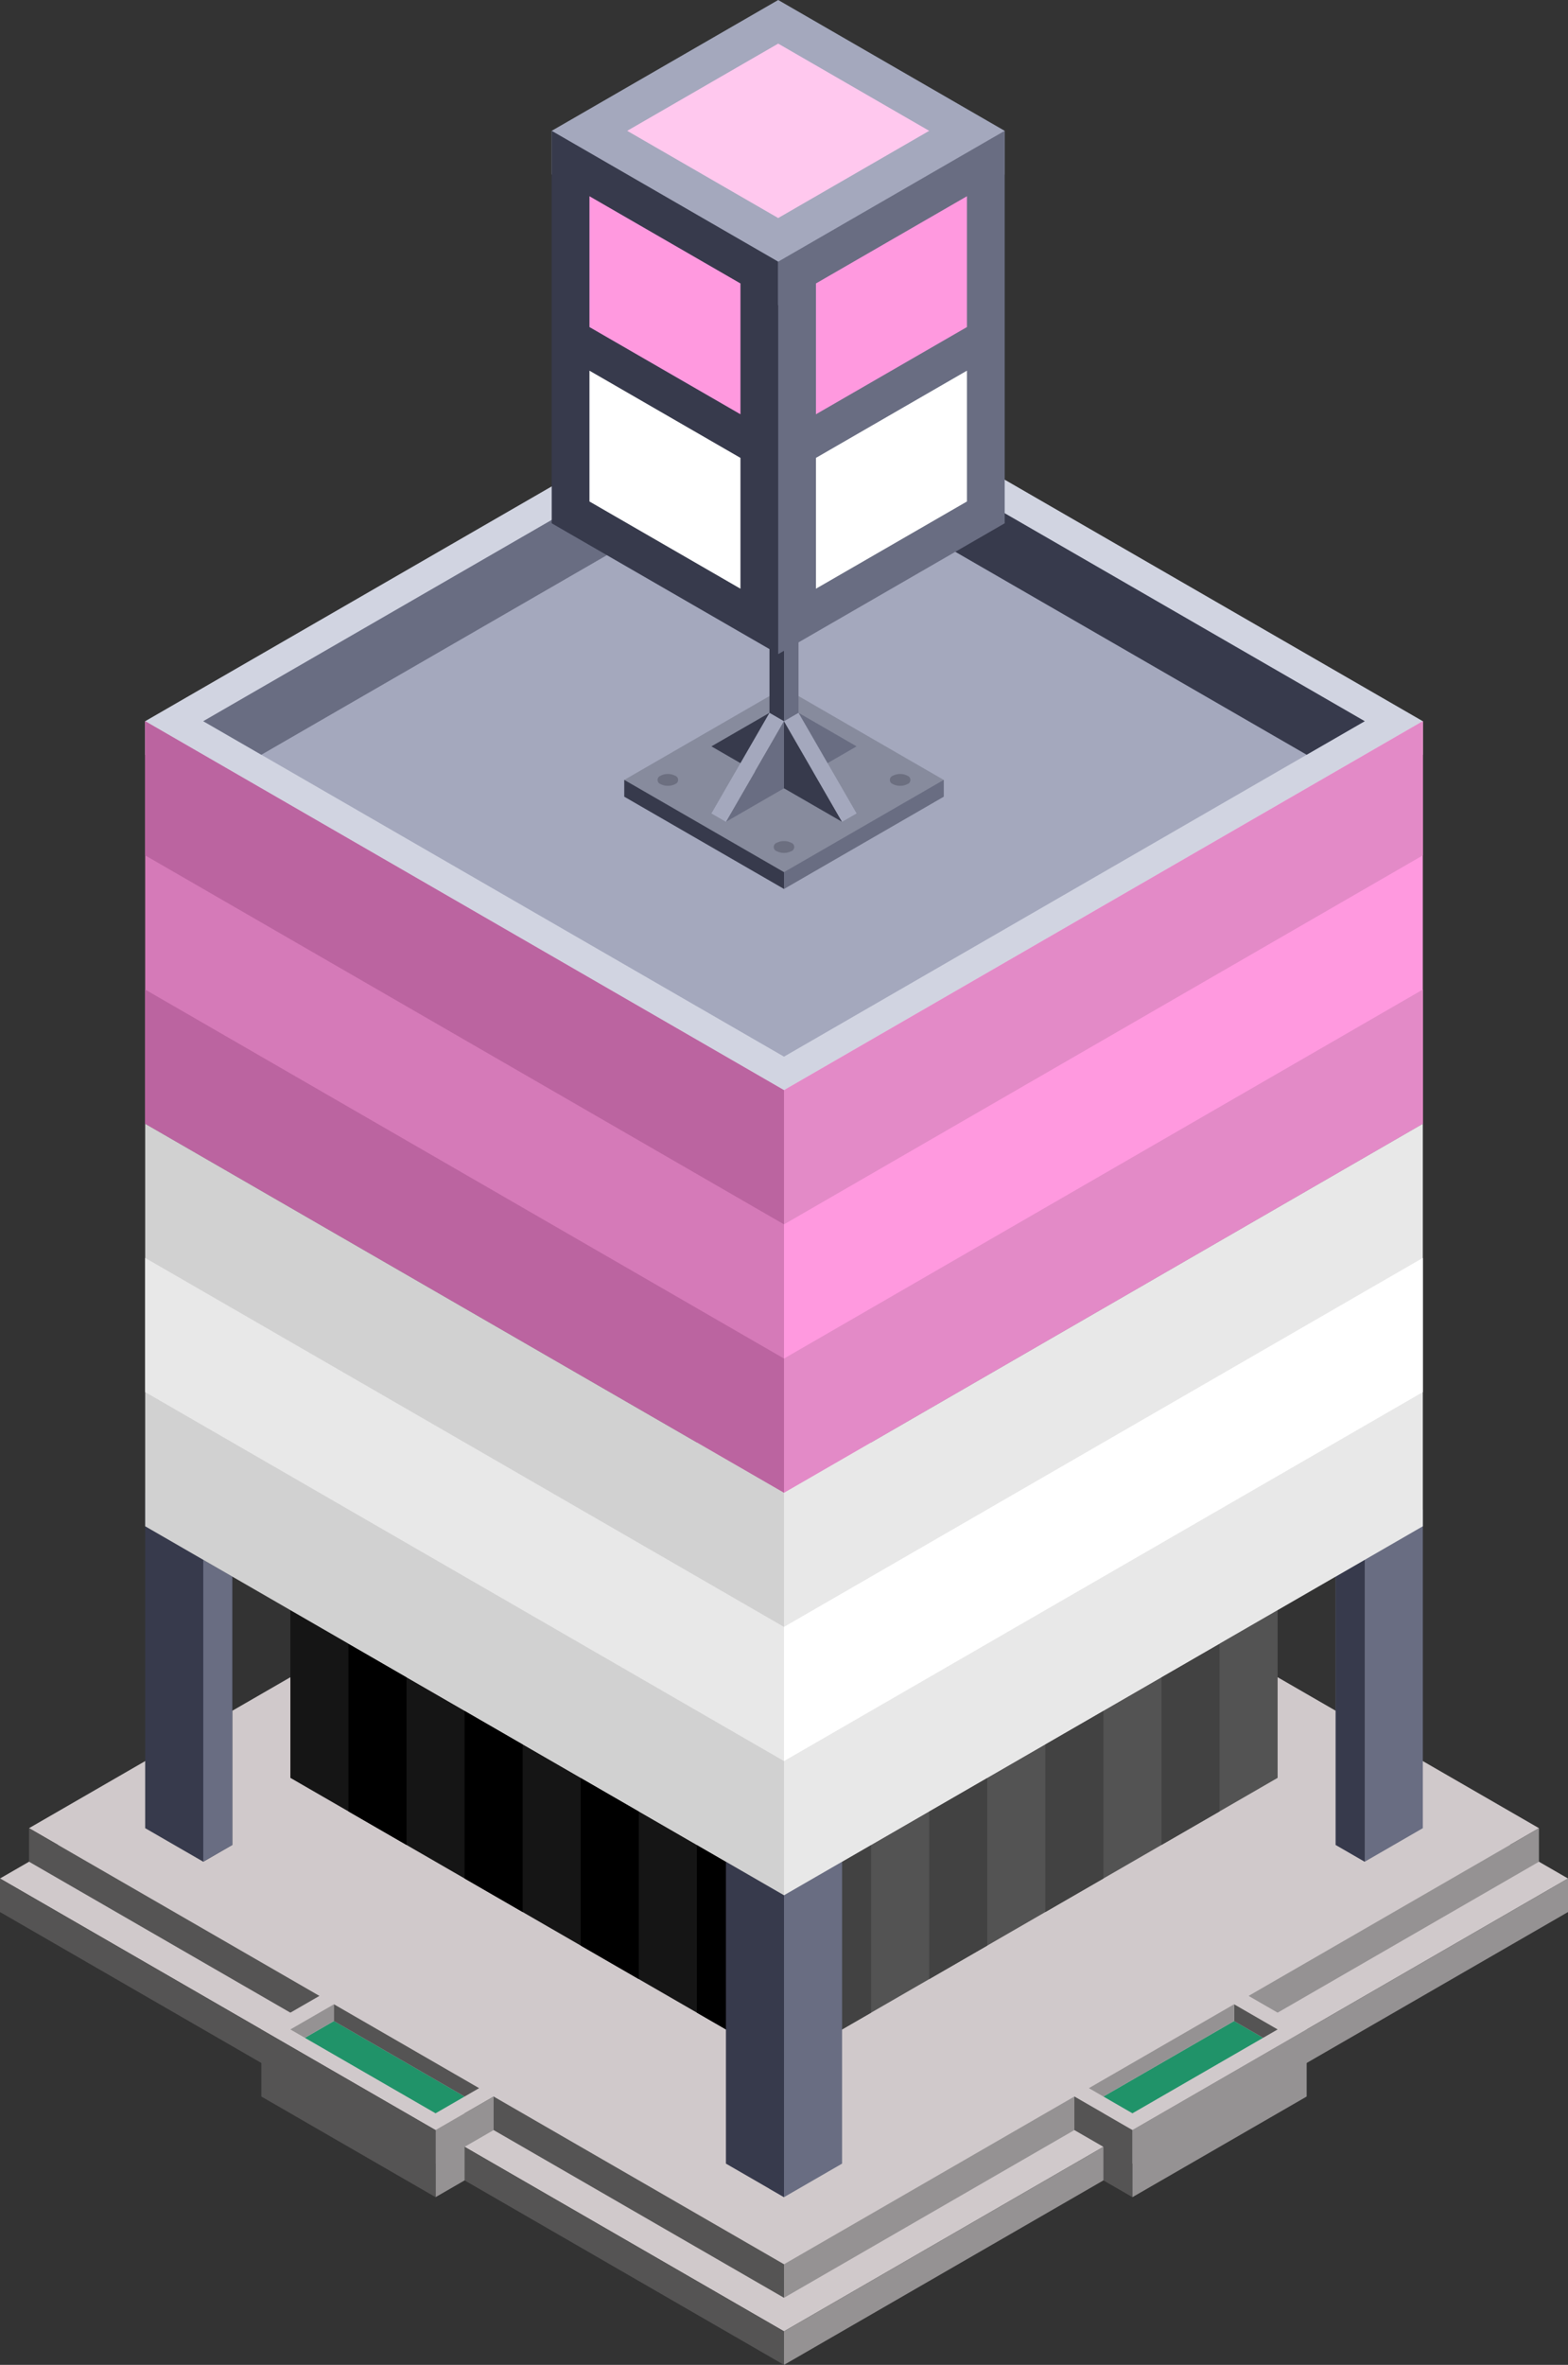 <svg id="Layer_1" data-name="Layer 1" xmlns="http://www.w3.org/2000/svg" viewBox="0 0 270 407.032">
  <rect x="0" y="0" width="270" height="407.032" fill="#333333" stroke="none"/>
  <defs>
    <style>
      .cls-1 {
        fill: #d1d4e1;
      }

      .cls-2 {
        fill: #a4a8bd;
      }

      .cls-3 {
        fill: #373a4c;
      }

      .cls-4 {
        fill: #696d82;
      }

      .cls-5 {
        fill: #878b9d;
      }

      .cls-6 {
        fill: #6c6f80;
      }

      .cls-7 {
        fill: #d0c9cb;
      }

      .cls-8 {
        fill: #d57ab8;
      }

      .cls-9 {
        fill: #ff99df;
      }

      .cls-10 {
        fill: #151515;
      }

      .cls-11 {
        fill: #535353;
      }

      .cls-12 {
        fill: #424242;
      }

      .cls-13 {
        fill: #959293;
      }

      .cls-14 {
        fill: #555454;
      }

      .cls-15 {
        fill: #209369;
      }

      .cls-16 {
        fill: #d1d1d1;
      }

      .cls-17 {
        fill: #e8e8e8;
      }

      .cls-18 {
        fill: #bb64a0;
      }

      .cls-19 {
        fill: #e38ac7;
      }

      .cls-20 {
        fill: #fff;
      }

      .cls-21 {
        fill: #ffc8ee;
      }
    </style>
  </defs>
  <title>Artboard 36</title>
  <g id="Group">
    <path id="Path" class="cls-1" d="M25,129.904l110,63.509,110-63.509v-5.773L135,60.622,25,124.131Z"/>
    <path id="Path-2" class="cls-2" d="M35,124.131,135,66.396l100,57.735L135,181.866Z"/>
    <path id="Path-3" class="cls-3" d="M135,66.396V77.943l90,51.961,10-5.773Z"/>
    <path id="Path-4" class="cls-4" d="M35,124.131,135,66.396V77.943L45,129.904Z"/>
    <path id="Path-5" class="cls-5" d="M107.5,137.121,135,152.998l27.5-15.877v-2.887L135,118.357l-27.5,15.877Z"/>
    <path id="Path-6" class="cls-3" d="M132.5,30.311V134.234l2.5,1.444V31.755Z"/>
    <path id="Path-7" class="cls-4" d="M137.5,30.311,135,31.755V135.678l2.5-1.444Z"/>
    <path id="Path-8" class="cls-3" d="M135,150.111v2.887l-27.5-15.877v-2.887Z"/>
    <path id="Path-9" class="cls-4" d="M162.5,134.234v2.887L135,152.998v-2.887Z"/>
    <path id="Path-10" class="cls-3" d="M122.5,128.461l12.5,7.217V121.244Z"/>
    <path id="Path-11" class="cls-4" d="M135,135.678l-10,5.773,10-17.32Z"/>
    <path id="Path-12" class="cls-4" d="M147.5,128.461,135,135.678V121.244Z"/>
    <path id="Path-13" class="cls-3" d="M135,135.678l10,5.773-10-17.32Z"/>
    <path id="Path-14" class="cls-2" d="M122.5,140.008l10-17.321,2.5,1.444-10,17.32Z"/>
    <path id="Path-15" class="cls-2" d="M147.5,140.008l-10-17.321-2.5,1.444,10,17.32Z"/>
    <path id="Path-16" class="cls-6" d="M133.75,145.06h0a2.76,2.76,0,0,1,2.5,0h0a.762.762,0,0,1,0,1.443h0a2.767,2.767,0,0,1-2.5,0h0a.762.762,0,0,1,0-1.443Z"/>
    <path id="Path-17" class="cls-6" d="M153.75,133.513h0a2.76,2.76,0,0,1,2.5,0h0a.762.762,0,0,1,0,1.443h0a2.767,2.767,0,0,1-2.5,0h0a.762.762,0,0,1,0-1.443Z"/>
    <path id="Path-18" class="cls-6" d="M113.75,133.513h0a2.76,2.76,0,0,1,2.5,0h0a.762.762,0,0,1,0,1.443h0a2.767,2.767,0,0,1-2.5,0h0a.762.762,0,0,1,0-1.443Z"/>
    <path id="Path-19" class="cls-7" d="M5,314.656l130,75.056,130-75.056L135,239.601Z"/>
    <path id="Path-20" class="cls-7" d="M0,323.317l135,77.942,135-77.942L135,245.374Z"/>
    <path id="Path-22" class="cls-8" d="M135,187.639,25,124.131v69.282l110,63.508Z"/>
    <path id="Path-23" class="cls-9" d="M135,187.639l110-63.508v69.282L135,256.921Z"/>
    <path id="Path-24" class="cls-10" d="M50,277.129v28.867l80,46.188V323.317Z"/>
    <path id="Path-25" class="cls-11" d="M220,277.129v28.867l-80,46.188V323.317Z"/>
    <path id="Path-26" class="cls-12" d="M140,323.317l10-5.774v28.868l-10,5.773Z"/>
    <path id="Path-27" d="M130,323.317l-10-5.774v28.868l10,5.773Z"/>
    <path id="Path-28" class="cls-12" d="M160,311.77l10-5.774v28.868l-10,5.773Z"/>
    <path id="Path-29" d="M110,311.77l-10-5.774v28.868l10,5.773Z"/>
    <path id="Path-30" class="cls-12" d="M180,300.223l10-5.774v28.868l-10,5.773Z"/>
    <path id="Path-31" d="M90,300.223l-10-5.774v28.868l10,5.773Z"/>
    <path id="Path-32" class="cls-12" d="M200,288.676l10-5.774V311.77l-10,5.773Z"/>
    <path id="Path-33" class="cls-3" d="M25,256.921l15,8.661v51.961l-5,2.887-10-5.774Z"/>
    <path id="Path-34" class="cls-4" d="M245,259.808l-15,5.774v51.961l5,2.887,10-5.774Z"/>
    <path id="Path-35" d="M70,288.676l-10-5.774V311.77l10,5.773Z"/>
    <path id="Path-36" class="cls-3" d="M235,320.43l-5-2.887V271.355l5-2.887Z"/>
    <path id="Path-37" class="cls-4" d="M35,320.43l5-2.887V271.355l-5-2.887Z"/>
    <path id="Path-38" class="cls-4" d="M145,314.656l-10,5.774-2.5,1.443v54.848l2.5,1.444,10-5.774Z"/>
    <path id="Path-39" class="cls-3" d="M125,314.656l10,5.774v57.735l-10-5.774Z"/>
    <path id="Path-40" class="cls-13" d="M135,389.712v5.773L265,320.43v-5.774Z"/>
    <path id="Path-41" class="cls-13" d="M135,401.259v5.773L270,329.09v-5.773Z"/>
    <path id="Path-42" class="cls-14" d="M5,320.43v-5.774l130,75.056v5.773Z"/>
    <path id="Path-43" class="cls-14" d="M0,329.09v-5.773l135,77.942v5.773Z"/>
    <path id="Path-44" class="cls-7" d="M65,337.75,45,349.297l30,17.321,20-11.547Z"/>
    <path id="Path-45" class="cls-7" d="M205,337.75l20,11.547-30,17.321-20-11.547Z"/>
    <path id="Path-46" class="cls-13" d="M85,366.618v-5.774l-10,5.774v11.547l5-2.887v-5.773Z"/>
    <path id="Path-47" class="cls-14" d="M185,366.618v-5.774l10,5.774v11.547l-5-2.887v-5.773Z"/>
    <path id="Path-48" class="cls-14" d="M45,349.297v11.547l30,17.321V366.618Z"/>
    <path id="Path-49" class="cls-13" d="M225,349.297v11.547l-30,17.321V366.618Z"/>
    <path id="Path-52" class="cls-15" d="M190,360.844l5,2.887,22.5-12.99-5-2.887Z"/>
    <path id="Path-53" class="cls-15" d="M80,360.844l-5,2.887-22.5-12.99,5-2.887Z"/>
    <path id="Path-54" class="cls-14" d="M212.5,344.967v2.887l5,2.887,2.5-1.444Z"/>
    <path id="Path-55" class="cls-13" d="M57.5,344.967v2.887l-5,2.887L50,349.297Z"/>
    <path id="Path-56" class="cls-13" d="M212.5,344.967v2.887L190,360.844l-2.5-1.443Z"/>
    <path id="Path-57" class="cls-14" d="M57.5,344.967v2.887L80,360.844l2.5-1.443Z"/>
    <path id="Path-58" class="cls-16" d="M25,193.413l110,63.508v69.282L25,262.695Z"/>
    <path id="Path-59" class="cls-17" d="M245,193.413,135,256.921v69.282l110-63.508Z"/>
    <path id="Path-60" class="cls-18" d="M135,210.733,25,147.225V124.131l110,63.508Z"/>
    <path id="Path-61" class="cls-19" d="M135,210.733l110-63.508V124.131L135,187.639Z"/>
    <path id="Path-62" class="cls-18" d="M135,256.921,25,193.413V170.319l110,63.508Z"/>
    <path id="Path-63" class="cls-17" d="M135,303.109,25,239.601V216.507l110,63.508Z"/>
    <path id="Path-64" class="cls-19" d="M135,256.921l110-63.508V170.319L135,233.827Z"/>
    <path id="Path-65" class="cls-20" d="M135,303.109l110-63.508V216.507L135,280.015Z"/>
    <g id="Group-2">
      <path id="Path-66" class="cls-2" d="M95,30.023V22.517L134,0l39,22.517v7.506L134,52.539Z"/>
      <path id="Path-67" class="cls-21" d="M134,7.506l26,15.011L134,37.528,108,22.517Z"/>
      <path id="Path-68" class="cls-3" d="M95,22.517l39,22.517v67.55L95,90.067Z"/>
      <path id="Path-69" class="cls-4" d="M173,22.517,134,45.034v67.55l39-22.517Z"/>
      <path id="Path-70" class="cls-9" d="M101.5,33.775l26,15.011V71.303l-26-15.011Z"/>
      <path id="Path-71" class="cls-9" d="M166.5,33.775l-26,15.011V71.303l26-15.011Z"/>
      <path id="Path-72" class="cls-20" d="M101.5,63.798l26,15.011v22.516l-26-15.011Z"/>
      <path id="Path-73" class="cls-20" d="M166.5,63.798l-26,15.011v22.516l26-15.011Z"/>
    </g>
  </g>
</svg>
